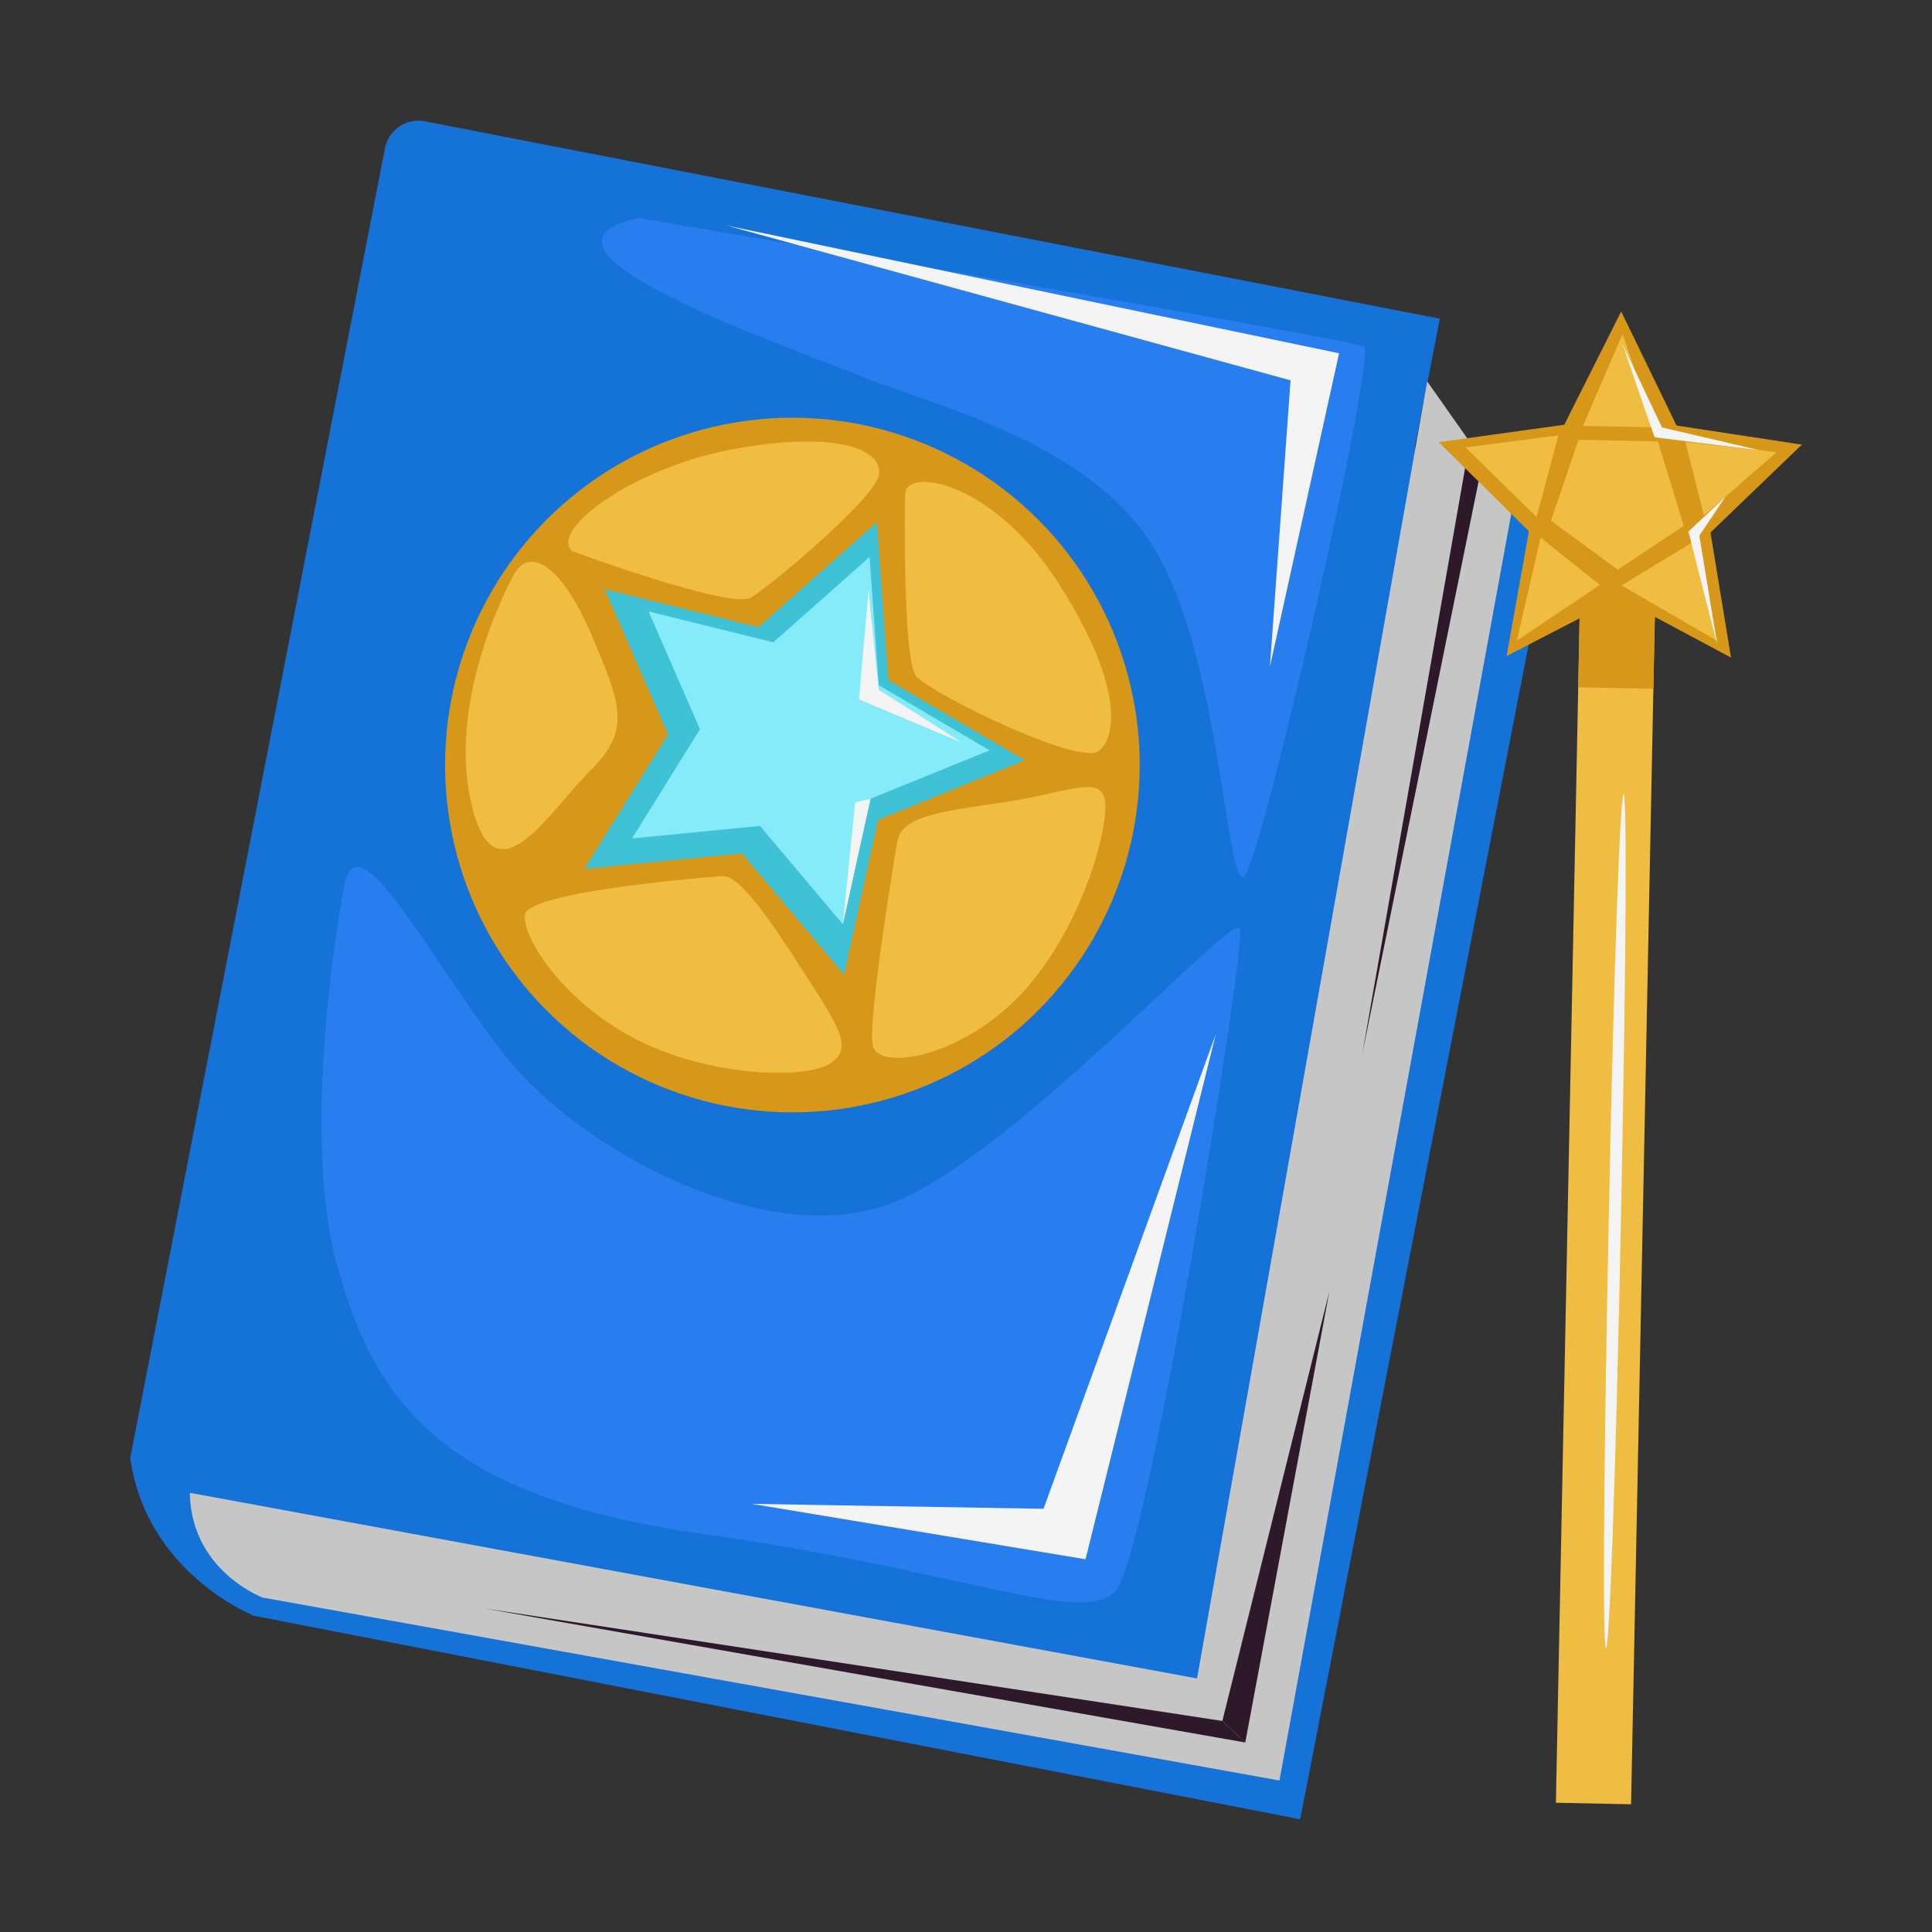 <svg height="512" viewBox="0 0 512 512" width="512" xmlns="http://www.w3.org/2000/svg"><rect x="0" y="0" width="512" height="512" fill="#333333" stroke="none"/><g id="Magic_Book" data-name="Magic Book"><path d="m98.72 95.76h282.91v362.49h-282.91z" fill="#1573d8" transform="matrix(.982 .191 -.191 .982 57.32 -40.77)"/><path d="m75.52 54.07h273.89a0 0 0 0 1 0 0v362.49a0 0 0 0 1 0 0h-282.91a0 0 0 0 1 0 0v-353.47a9 9 0 0 1 9-9z" fill="#1573d8" transform="matrix(.982 .191 -.191 .982 48.77 -35.38)"/><path d="m66.71 427.9s-28.07-11.26-32.22-41.69l60.51 11.79-9.65 33.55z" fill="#1573d8"/><path d="m50.33 395.61c.06 12.73 7.93 22.73 19.14 27.73l269.6 48.51q30.93-169.21 61.93-338.42l-22.77-32.35q-30.53 171.87-61 343.73z" fill="#c6c6c6"/><circle cx="209.99" cy="202.74" fill="#d7981a" r="92.04"/><path d="m200.99 166.2 31.4-27.86 3 41.87 36.2 21.26-38.89 15.79-9.03 40.99-27.04-32.1-41.78 4.08 22.18-35.64-16.79-38.47z" fill="#40c2d6"/><path d="m204.95 170.22 25.49-22.61 2.44 33.98 29.37 17.26-31.56 12.82-7.33 33.27-21.95-26.06-33.91 3.31 18-28.93-13.62-31.22z" fill="#86ebf9"/><path d="m135.81 153s-17.19 31-11.09 59.14 20.66 3 31.59-7.78 8.45-17.35.42-36.16-16.85-23.93-20.92-15.2z" fill="#efbd42"/><path d="m151.61 146.07s42.08 15.52 47.44 12.29 32.5-26.07 33.83-32.31-9-12-36.8-7.35-50.62 21.76-44.47 27.37z" fill="#efbd42"/><path d="m239.86 131.13s-.75 43.45 2.9 48 43.44 24 48.48 19.87 6-18.59-11.09-45-40.23-30.51-40.29-22.87z" fill="#efbd42"/><path d="m191.27 232.17s-51.55 3.83-52.17 10.31 10.93 23.7 30.15 33.28 43.54 10.16 50.23 6.34 3.49-9.08-5.75-23.34-17.5-27-22.46-26.59z" fill="#efbd42"/><path d="m237.74 223.26s-7.87 46.79-6.47 53.76 24 3.31 40-14.32 23-44.79 21.44-51.09-10.18-1.3-28.31 1.25-25.64 4.14-26.66 10.4z" fill="#efbd42"/><path d="m91.06 235.56s-11.88 62-1.82 99.36 28.86 62 97.39 71.65 100.15 24.32 108.92 15.15 34.45-169.88 33.1-175.48-58.23 58.61-91.48 72.24-83.25-13.63-102.87-38.21-40.09-65.7-43.24-44.71z" fill="#287eef"/><path d="m169.24 57.77s188.71 32 192.2 34.08-26.86 135.4-31.61 140.25-6-53.79-22.42-84.11-57-39.38-80.65-48.83-92.6-33.6-57.52-41.39z" fill="#287eef"/><path d="m389.48 117.14-28.48 162.27 31.96-157.32z" fill="#2d1929"/><path d="m128.28 426.24 201.73 35.54-6.07-5.71z" fill="#2d1929"/><path d="m323.94 456.07 28.36-113.86-22.29 119.57z" fill="#2d1929"/><path d="m192.58 59.77 162.29 33.85-18.33 83.1 5.47-75.92z" fill="#f4f4f4"/><path d="m322.19 274.09-34.51 139.13-88.45-14.68 77.31 1.31z" fill="#f4f4f4"/><path d="m230.17 156.38-2.52 28.97 27.31 11.47-22.1-14.03z" fill="#f4f4f4"/><path d="m226.64 212.64-3.28 32.3 7.33-33.27z" fill="#f4f4f4"/><path d="m415.43 152.93h19.92v325.04h-19.92z" fill="#efbd42" transform="matrix(1 .02 -.02 1 6.46 -8.53)"/><path d="m418.42 152.96h19.92v29.43h-19.92z" fill="#d7981a" transform="matrix(1 .02 -.02 1 3.47 -8.62)"/><path d="m414.55 112.56 15.08-30.02 14.66 30.23 33.22 5.06-24.22 23.29 5.45 33.15-29.63-15.84-29.85 15.43 5.91-33.08-23.9-23.61z" fill="#d7981a"/><g fill="#efbd42"><path d="m418.32 116.55-7.29 21.44 17.68 12.98 17.49-11.6-6.84-22.4z"/><path d="m419.52 112.86 10.46-24.29 8.55 24.67z"/><path d="m413 115.38-24.61 3.19 18.82 18.43q2.88-10.84 5.79-21.62z"/><path d="m408.28 142.44-6.3 27.31 21.99-14.74z"/><path d="m429.72 155.13 25.38 14.72-5.81-26.59z"/><path d="m446.65 117.12 4.91 19.48 19.27-16.77z"/></g><path d="m429.92 91.08 8.56 24.81 27.93 3.45-25.96-6.06z" fill="#f4f4f4"/><path d="m457.26 131.64-9.81 9.23 7.63 29.96-4.73-28.87z" fill="#f4f4f4"/><path d="m429.56 323.64c-2.92 144.55-6.42 157.08-3.24-.06 2.92-144.58 6.42-157.07 3.24.06z" fill="#f4f4f4"/></g></svg>